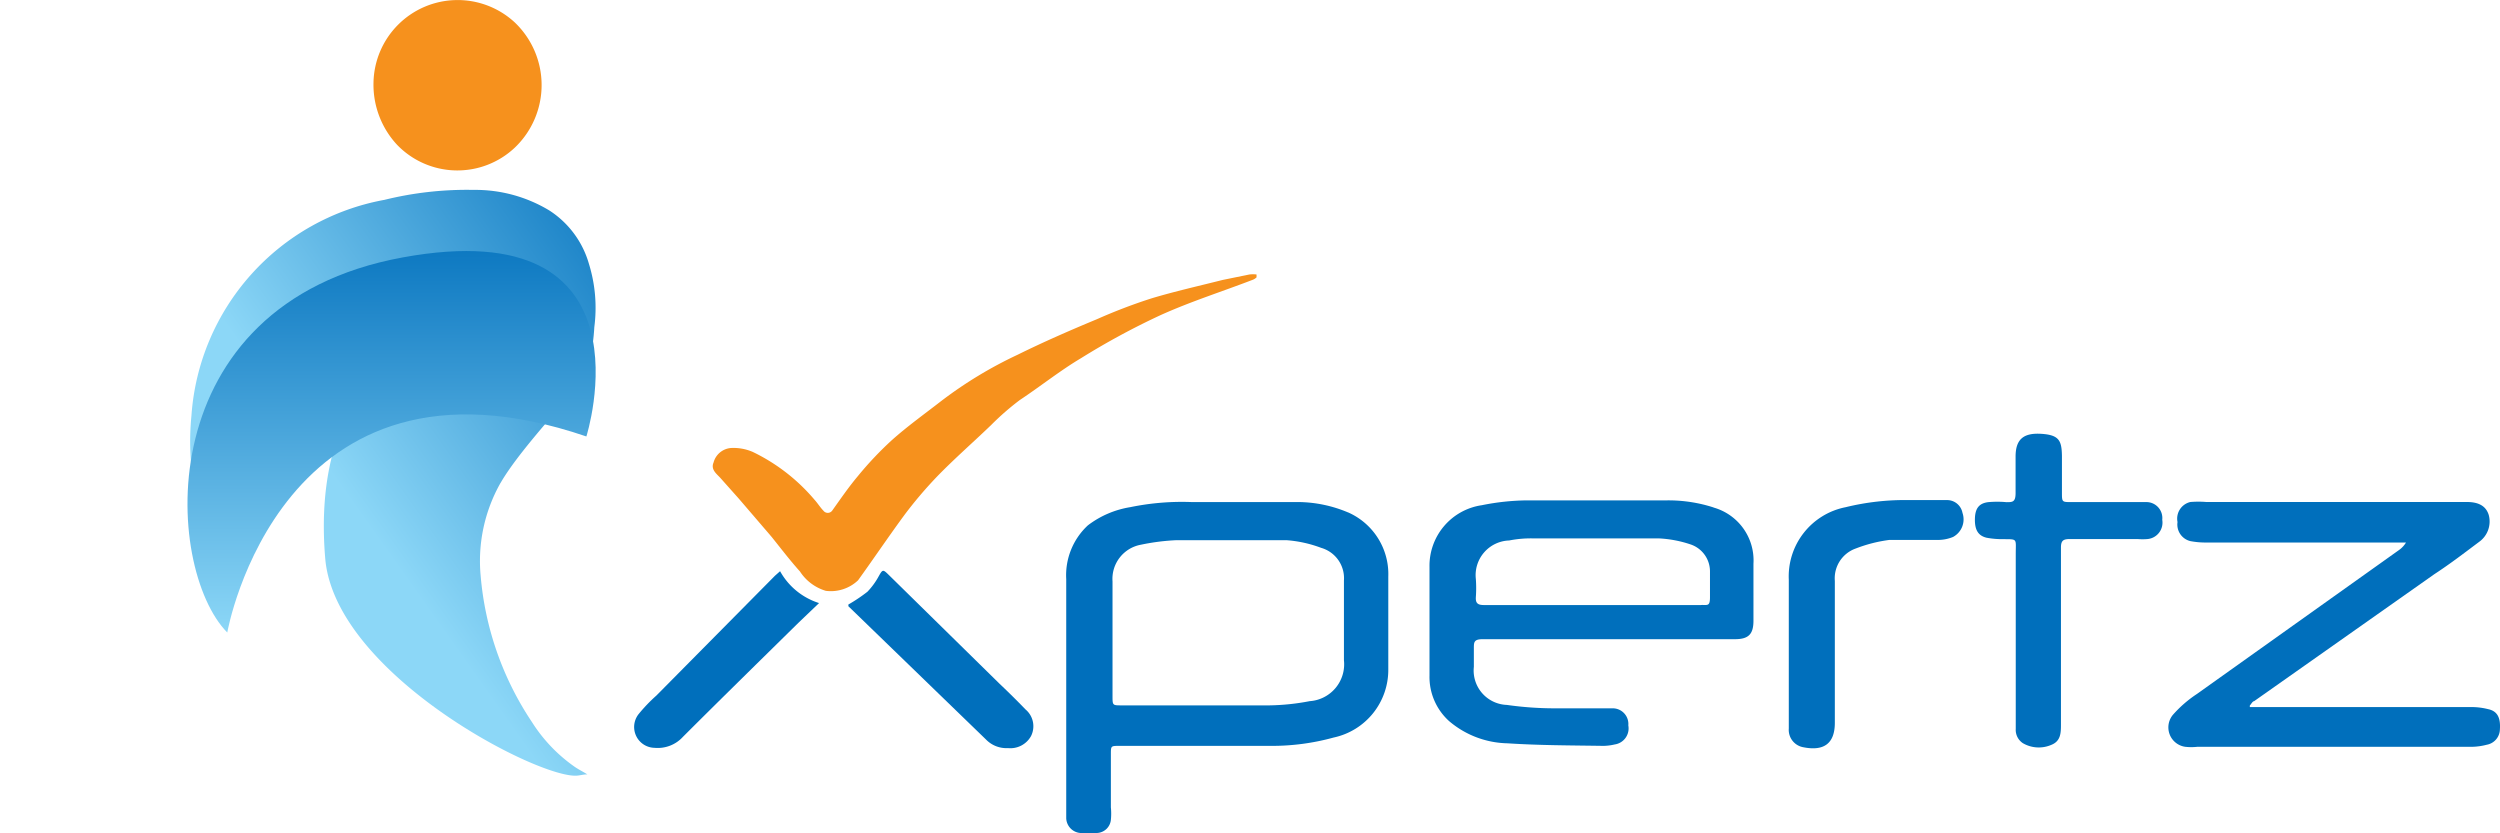 <svg xmlns="http://www.w3.org/2000/svg" xmlns:xlink="http://www.w3.org/1999/xlink" width="120" height="40" viewBox="0 0 120 40"><defs><style>.a{fill:#006fbc;}.b{fill:#f6911d;}.c{fill:url(#a);}.d{fill-rule:evenodd;fill:url(#b);}.e{filter:url(#c);}</style><linearGradient id="a" x1="1.913" y1="0.715" x2="1.273" y2="1.377" gradientUnits="objectBoundingBox"><stop offset="0" stop-color="#006fbc"/><stop offset="1" stop-color="#8cd7f7"/></linearGradient><linearGradient id="b" x1="0.5" y1="0" x2="0.5" y2="1" xlink:href="#a"/><filter id="c" x="0" y="3.048" width="37.595" height="36.312" filterUnits="userSpaceOnUse"><feOffset dy="3" input="SourceAlpha"/><feGaussianBlur stdDeviation="3" result="d"/><feFlood flood-opacity="0.161"/><feComposite operator="in" in2="d"/><feComposite in="SourceGraphic"/></filter></defs><g transform="translate(53.732 27.481)"><path class="a" d="M28.758,8.494A6.267,6.267,0,0,0,26.383,8H21.235a12.288,12.288,0,0,0-2.922.246,4.547,4.547,0,0,0-2.034.874A3.263,3.263,0,0,0,15.241,11.7V23.185a.737.737,0,0,0,.669.7,4.1,4.1,0,0,0,.819,0,.7.7,0,0,0,.655-.628,2.976,2.976,0,0,0,0-.6c0-.847,0-1.707,0-2.553,0-.4,0-.4.41-.4h7.291a11.114,11.114,0,0,0,2.99-.4A3.318,3.318,0,0,0,30.7,16.03V11.579a3.236,3.236,0,0,0-1.939-3.086ZM26.915,17.56a11.073,11.073,0,0,1-1.911.2H17.9c-.437,0-.437,0-.437-.451v-5.5a1.666,1.666,0,0,1,1.365-1.761,10.6,10.6,0,0,1,1.72-.218H25.8a5.966,5.966,0,0,1,1.679.369,1.516,1.516,0,0,1,1.092,1.57v3.823a1.775,1.775,0,0,1-1.652,1.966Z" transform="translate(-17.794 -11.383)"/><path class="a" d="M41.65,8.281A7.045,7.045,0,0,0,39.4,7.94H32.68a11.455,11.455,0,0,0-2.157.232,2.936,2.936,0,0,0-2.512,2.963v5.216a2.854,2.854,0,0,0,.942,2.185,4.465,4.465,0,0,0,2.8,1.065c1.529.1,3.072.1,4.6.123a2.5,2.5,0,0,0,.546-.068.778.778,0,0,0,.655-.915.751.751,0,0,0-.778-.819H34.045a16.384,16.384,0,0,1-2.321-.164,1.652,1.652,0,0,1-1.584-1.83V15.04c0-.287,0-.437.423-.437H42.674c.655,0,.887-.246.887-.887V10.985a2.635,2.635,0,0,0-1.911-2.7Zm-.614,4.683H30.618c-.3,0-.4-.1-.382-.382a6.035,6.035,0,0,0,0-.86,1.666,1.666,0,0,1,1.6-1.857,5.352,5.352,0,0,1,1.147-.1h6.035a5.612,5.612,0,0,1,1.556.3,1.365,1.365,0,0,1,.9,1.27c0,.423,0,.833,0,1.256s-.109.369-.382.369Z" transform="translate(-13.127 -11.403)"/><path class="a" d="M69.9,18.927a.765.765,0,0,1-.628.724,3.059,3.059,0,0,1-.7.1h-13.2a2.636,2.636,0,0,1-.573,0,.942.942,0,0,1-.6-1.529,5.735,5.735,0,0,1,1.147-1L65.065,10.3a1.188,1.188,0,0,0,.328-.355H55.74a3.878,3.878,0,0,1-.7-.068.819.819,0,0,1-.614-.915A.819.819,0,0,1,55.043,8a4.683,4.683,0,0,1,.765,0H68.315c.6,0,.928.218,1.051.628A1.2,1.2,0,0,1,68.9,9.916c-.71.532-1.365,1.038-2.157,1.556L58.1,17.562c-.068,0-.137.137-.2.2a.191.191,0,0,0,0,.082H68.615a3.291,3.291,0,0,1,.724.1C69.789,18.039,69.939,18.367,69.9,18.927Z" transform="translate(-3.637 -11.385)"/><path class="b" d="M28.915,0V.139a.573.573,0,0,1-.164.109c-1.488.573-3,1.051-4.451,1.707a35.5,35.5,0,0,0-3.809,2.062c-1.01.6-1.966,1.365-2.936,2.007A12.794,12.794,0,0,0,16.19,7.212c-.833.806-1.775,1.625-2.608,2.485a20,20,0,0,0-1.556,1.83c-.765,1.038-1.5,2.13-2.239,3.154a1.9,1.9,0,0,1-1.543.505A2.239,2.239,0,0,1,7,14.257c-.478-.532-.915-1.106-1.365-1.666l-1.57-1.83-.9-1.01c-.191-.2-.451-.4-.314-.724a.942.942,0,0,1,.874-.7,2.335,2.335,0,0,1,1.01.191A8.984,8.984,0,0,1,7.7,10.816c.15.164.273.369.423.519a.262.262,0,0,0,.423,0c.4-.56.792-1.133,1.229-1.652a16.48,16.48,0,0,1,1.638-1.734c.751-.669,1.57-1.256,2.362-1.871a20.1,20.1,0,0,1,3.673-2.226c1.242-.614,2.526-1.174,3.809-1.707a26.091,26.091,0,0,1,2.621-1C25,.808,26.157.549,27.29.262L28.573,0a1.461,1.461,0,0,1,.341,0Z" transform="translate(-22.333 -14.306)"/><path class="a" d="M56.174,9.725a.792.792,0,0,1-.71.928,2.731,2.731,0,0,1-.464,0H51.723c-.3,0-.41.082-.41.4v8.479c0,.41,0,.819-.464,1a1.516,1.516,0,0,1-1.365-.082.765.765,0,0,1-.341-.683v-8.4c0-.778.109-.7-.7-.71a4.014,4.014,0,0,1-.7-.068c-.41-.1-.573-.382-.56-.915s.232-.737.628-.792a4.777,4.777,0,0,1,.887,0c.287,0,.437,0,.437-.437V6.694c0-.833.382-1.147,1.242-1.092s.969.341.983,1.051V8.414c0,.464,0,.464.451.464H55.41a.765.765,0,0,1,.765.847Z" transform="translate(-6.119 -12.259)"/><path class="a" d="M48.546,9.692a1.911,1.911,0,0,1-.683.15H45.474a6.909,6.909,0,0,0-1.611.41,1.516,1.516,0,0,0-1.01,1.557v6.813c0,1-.532,1.365-1.5,1.174a.847.847,0,0,1-.71-.9V11.753a3.386,3.386,0,0,1,2.731-3.482A11.933,11.933,0,0,1,46.4,7.93h1.843a.751.751,0,0,1,.737.614.956.956,0,0,1-.437,1.147Z" transform="translate(-8.513 -11.407)"/><path class="a" d="M16.346,18.354a1.133,1.133,0,0,1-1.106.573,1.365,1.365,0,0,1-1.051-.41l-6.608-6.4q0-.041,0-.082a7.632,7.632,0,0,0,.915-.614,3.427,3.427,0,0,0,.546-.751c.177-.314.2-.328.451-.082l5.352,5.257c.423.4.833.806,1.242,1.229A1.051,1.051,0,0,1,16.346,18.354Z" transform="translate(-20.591 -10.499)"/><path class="a" d="M8.927,11.959l-1,.956c-1.843,1.816-3.7,3.632-5.53,5.461a1.638,1.638,0,0,1-1.365.532A1,1,0,0,1,.257,17.3a7.646,7.646,0,0,1,.86-.9L6.81,10.648l.246-.218a3.263,3.263,0,0,0,1.871,1.529Z" transform="translate(-23.344 -10.493)"/><path class="c" d="M56.561,53.229a7.611,7.611,0,0,0-.954,4.427A14.866,14.866,0,0,0,58.069,64.7a7.528,7.528,0,0,0,2.041,2.143c.191.133.391.23.62.372-.191,0-.353.053-.515.062-1.9.11-11.53-4.883-12.061-10.366-.583-6.648,2.55-9.016,2.655-9.149h0l-.286.106a10.558,10.558,0,0,0-4.207,3.365,15.574,15.574,0,0,0-2.766,6.021.518.518,0,0,1,0,.115c-.21-.283-.42-.522-.582-.788a8.73,8.73,0,0,1-1.107-3.143A12.569,12.569,0,0,1,41.727,50,11.33,11.33,0,0,1,50.99,39.638a16.518,16.518,0,0,1,4.274-.478,6.868,6.868,0,0,1,3.635.983,4.527,4.527,0,0,1,1.908,2.568,7.13,7.13,0,0,1,.258,3.037,9.416,9.416,0,0,1-.353,2.1c-.243.727-3.075,3.52-4.15,5.383Z" transform="translate(-86.27 -57.526)"/><path class="b" d="M57.673,35.953a4.018,4.018,0,0,1-5.647-.133,4.235,4.235,0,0,1-1.135-2.993,4.039,4.039,0,0,1,6.764-2.9A4.15,4.15,0,0,1,57.673,35.953Z" transform="translate(-86.695 -56.347)"/><g class="e" transform="matrix(1, 0, 0, 1, -53.73, -27.48)"><path class="d" d="M832.737,622s2.535-14.424,17.237-9.411c0,0,3.448-10.844-8.821-8.593S829.7,618.929,832.737,622Z" transform="translate(-821.83 -594.64)"/></g></g></svg>